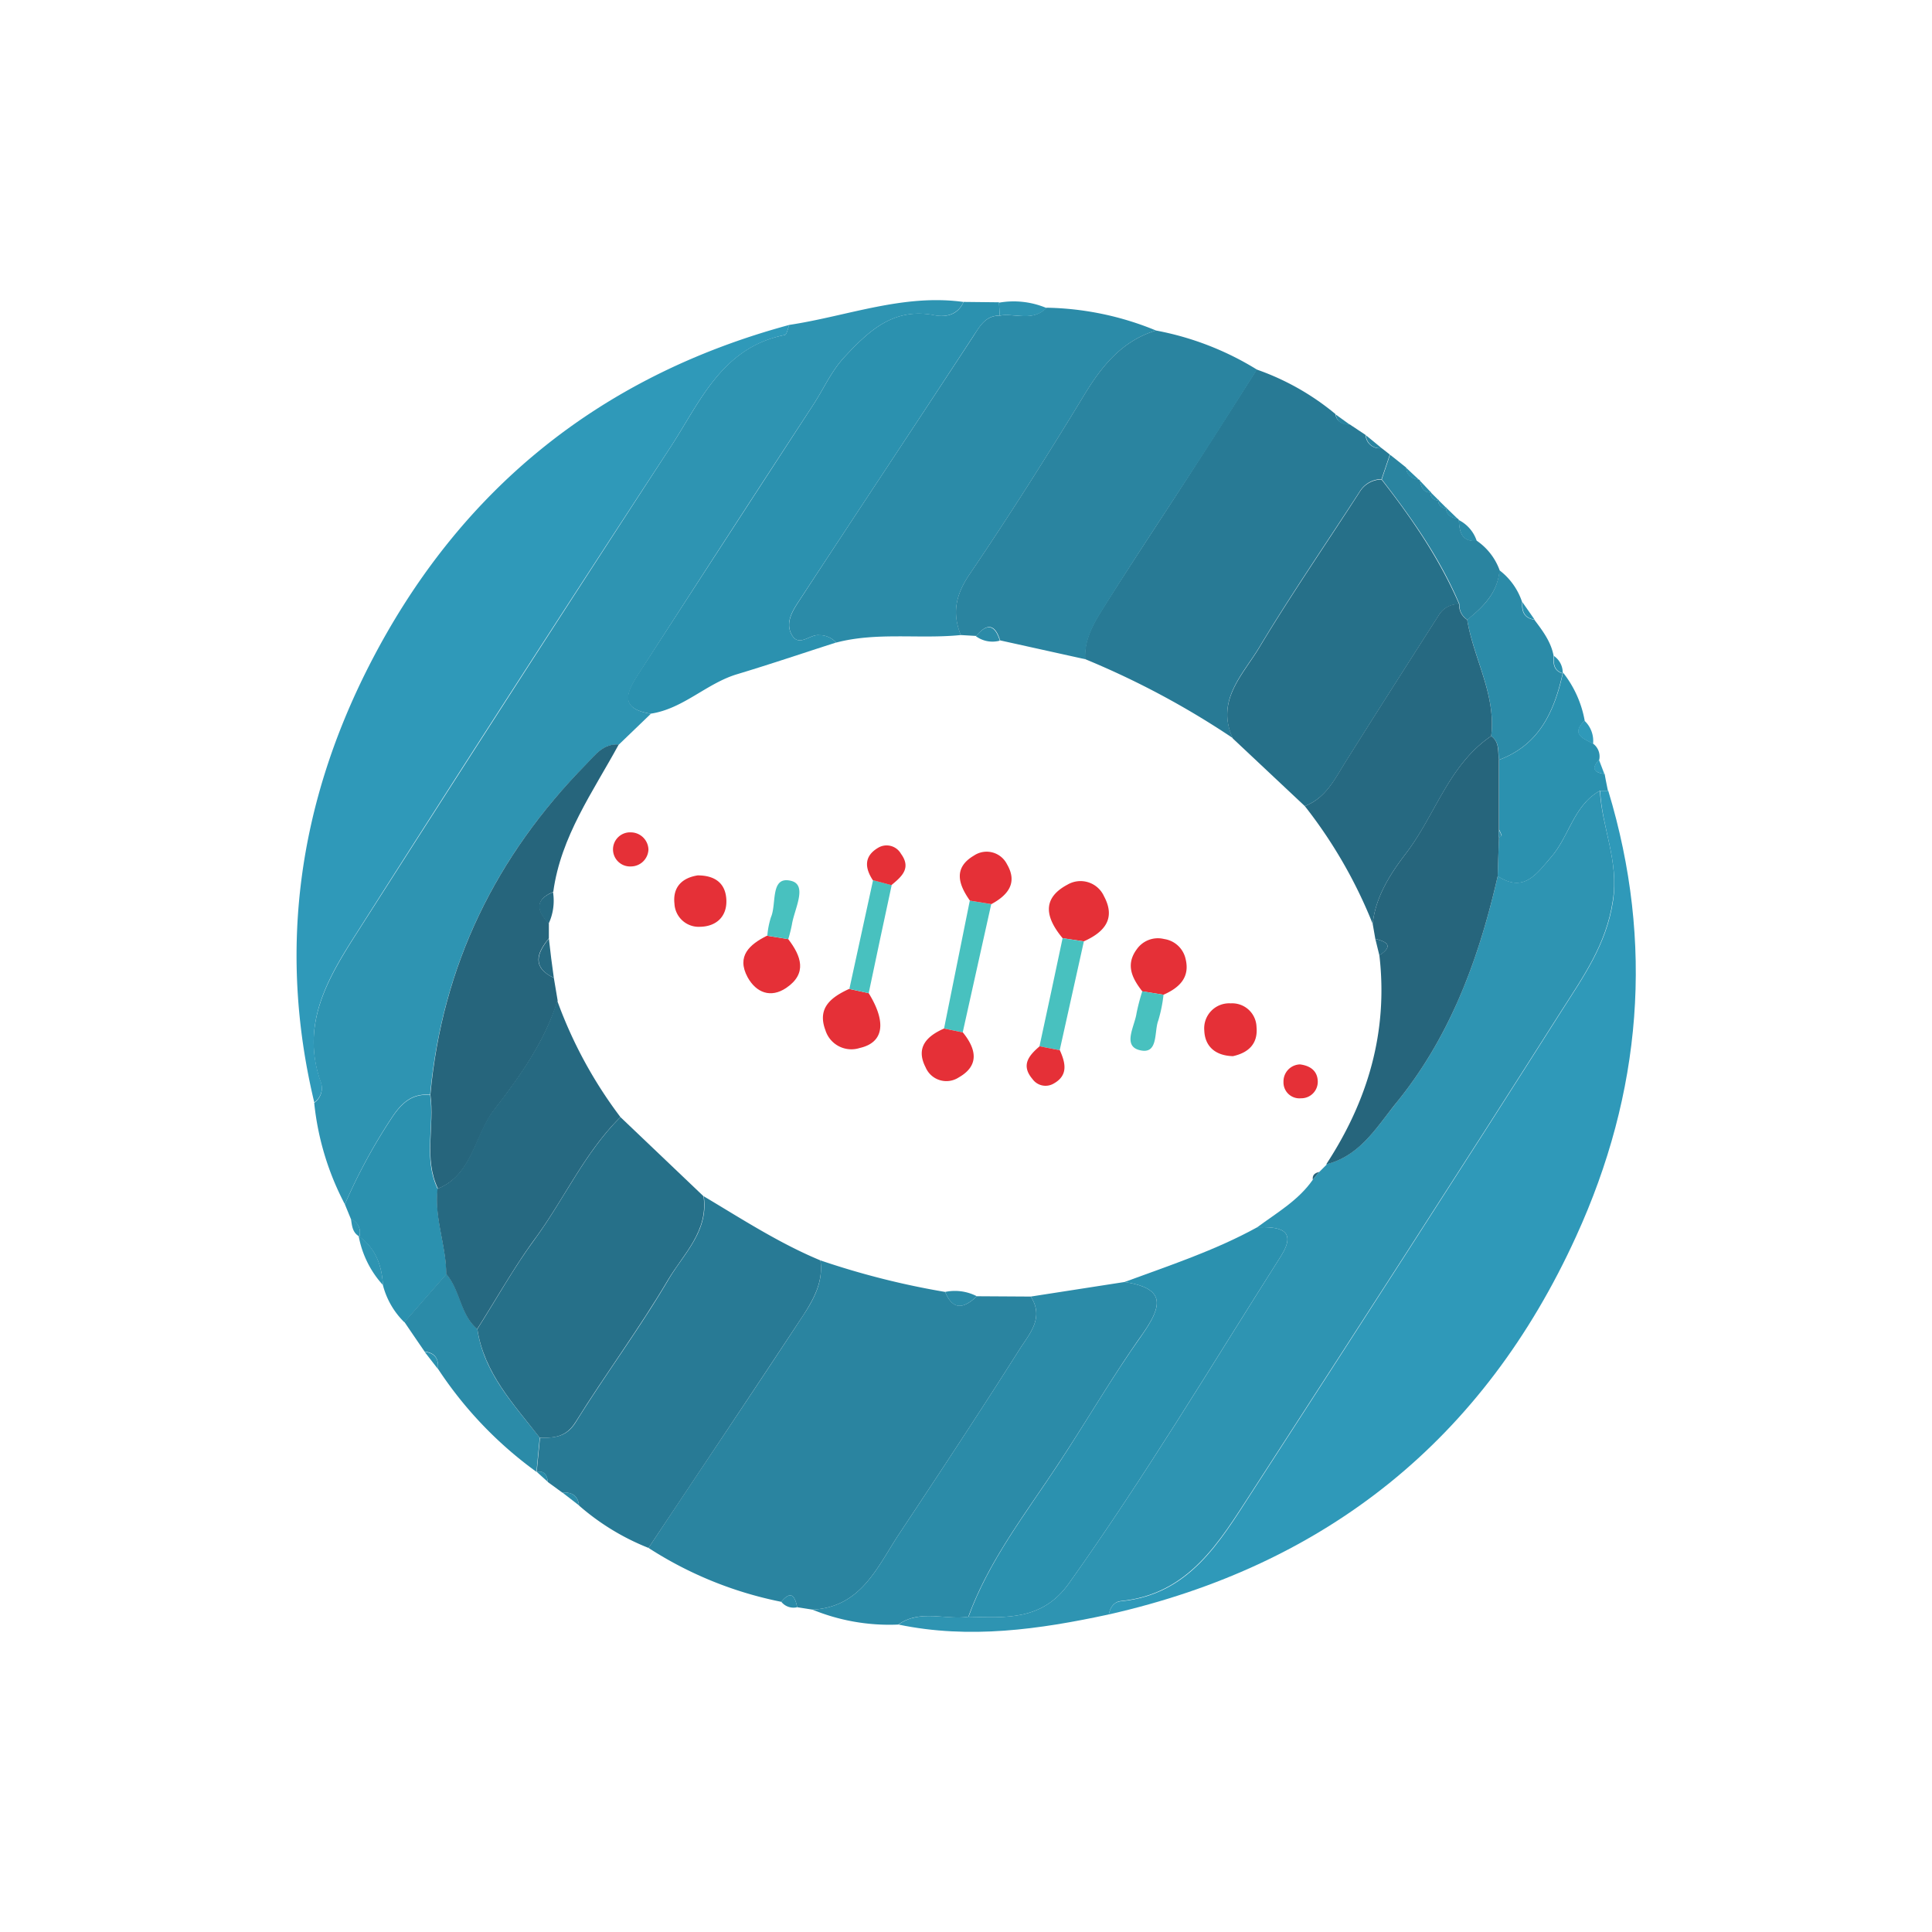 <svg id="Layer_1" data-name="Layer 1" xmlns="http://www.w3.org/2000/svg" viewBox="0 0 300 300"><defs><style>.cls-1{fill:#2e94b2;}.cls-2{fill:#2f99b9;}.cls-3{fill:#2a84a0;}.cls-4{fill:#287a95;}.cls-5{fill:#2b8ba8;}.cls-6{fill:#2b91af;}.cls-7{fill:#26657c;}.cls-8{fill:#267089;}.cls-9{fill:#266981;}.cls-10{fill:#48c1bf;}.cls-11{fill:#e53037;}</style></defs><path class="cls-1" d="M53.55,187a43.16,43.16,0,0,1-4.76-15.75,2.75,2.75,0,0,0,1-3.25c-3.13-8.85,1.07-16,5.5-22.93Q79.48,107.21,104,69.61c4.62-7,8-15.66,17.85-17.59.33-.07.47-1,.71-1.57,9-1.36,17.72-4.86,27.06-3.56-.9,2-2.75,2.41-4.54,2.06-6.25-1.22-10.05,2.31-13.87,6.4-2.13,2.26-3.29,5-4.92,7.49q-13.59,20.76-27,41.62c-1.79,2.78-3.42,5.54,1.78,6.37l-5,4.81c-2.36-.2-3.58,1.55-5,3C77,132.91,68.66,149.91,66.79,170c-2.78-.27-4.42,1.26-5.87,3.42A87.39,87.39,0,0,0,53.55,187Z"/><path class="cls-1" d="M172.17,250.69c-10.8,2.33-21.64,3.87-32.66,1.57,3.4-2.41,7.27-.67,10.88-1.21,5.81.15,11.47.6,15.58-5.17,11.73-16.46,22.11-33.77,32.92-50.81,2.71-4.28-.47-4.59-3.67-4.5,3.05-2.26,6.4-4.17,8.63-7.38l1-1.21-.1.11,1.31-1.31-.12,0c5.31-1.31,7.87-5.84,10.95-9.63,8.35-10.27,12.78-22.36,15.68-35.11,4.11,2.67,6.05-.39,8.33-3,2.79-3.23,3.47-8,7.53-10.26.29,5.71,3,10.92,2,17.09-1,6.76-4.63,11.84-8,17.12-15.89,25-32,49.88-48.11,74.75-5,7.7-9.73,15.82-20.3,16.87C172.91,248.76,172.39,249.62,172.17,250.69Z"/><path class="cls-2" d="M172.17,250.69c.22-1.07.74-1.93,1.89-2.05,10.57-1,15.31-9.17,20.3-16.87C210.47,206.9,226.58,182,242.47,157c3.36-5.28,7-10.36,8-17.12.94-6.17-1.75-11.38-2-17.09l1.26,0c7.18,23.7,5.19,46.94-5,69.21C230.39,223.46,206,243.05,172.17,250.69Z"/><path class="cls-2" d="M122.57,50.45c-.24.54-.38,1.5-.71,1.57C112,54,108.63,62.57,104,69.61Q79.39,107.14,55.3,145c-4.43,6.92-8.63,14.08-5.5,22.93a2.75,2.75,0,0,1-1,3.25c-5.68-23.67-2.43-46.35,8.5-67.79C71.15,76.23,93,58.45,122.57,50.45Z"/><path class="cls-3" d="M126.15,249.94l-2.36-.37c-.35-1.67-.91-2.73-2.47-.84a59.32,59.32,0,0,1-20.62-8.37c8-12.07,16.15-24.11,24.11-36.25,1.62-2.47,3.06-5.19,2.58-8.4a124,124,0,0,0,19.37,4.9c1.25,3,3,2.51,4.92.67l8.37.05c2.16,3.3-.24,5.83-1.74,8.2-6.09,9.63-12.37,19.13-18.67,28.62C136.23,243.28,133.76,249.57,126.15,249.94Z"/><path class="cls-4" d="M214.53,69.58l1.28,1-1.29,3.82a4,4,0,0,0-3.43,2c-5.19,8-10.63,15.92-15.56,24.12-2.53,4.22-6.8,8.23-4.1,14.09a130.15,130.15,0,0,0-22.93-12.26c-.2-3.22,1.47-5.83,3.05-8.34,4.59-7.27,9.38-14.41,14-21.63,3.24-5,6.4-10,9.59-15a39.47,39.47,0,0,1,12.21,6.9c.22,1.29,1.16,1.6,2.28,1.65l2.42,1.61A2.13,2.13,0,0,0,214.53,69.58Z"/><path class="cls-5" d="M162.5,47.78a46.53,46.53,0,0,1,17,3.54c-5.26,1.62-8.37,5.46-11.13,10-5.72,9.41-11.61,18.72-17.79,27.83-2.16,3.17-2.77,6-1.38,9.46-6.44.65-13-.5-19.36,1.17a3.47,3.47,0,0,0-2.64-1.15c-1.47-.19-3.18,2-4.31-.16-.93-1.79.16-3.59,1.15-5.09,9-13.77,18.14-27.49,27.16-41.26,1-1.58,1.89-3.12,4.05-3.11C157.66,48.61,160.38,50,162.5,47.78Z"/><path class="cls-3" d="M149.19,98.61c-1.39-3.43-.78-6.29,1.38-9.46,6.18-9.11,12.07-18.42,17.79-27.83,2.76-4.54,5.87-8.38,11.13-10a45.82,45.82,0,0,1,15.7,6.08c-3.19,5-6.35,10.05-9.59,15-4.67,7.22-9.46,14.36-14,21.63-1.58,2.51-3.25,5.12-3.05,8.34l-13.25-2.93c-.8-2.59-2.06-2.68-3.71-.69Z"/><path class="cls-6" d="M155.24,49c-2.16,0-3,1.53-4.05,3.11-9,13.77-18.13,27.49-27.16,41.26-1,1.5-2.08,3.3-1.15,5.09,1.13,2.17,2.84,0,4.31.16a3.47,3.47,0,0,1,2.64,1.15c-5.12,1.64-10.22,3.37-15.37,4.92-4.77,1.43-8.37,5.38-13.43,6.13-5.2-.83-3.57-3.59-1.78-6.37q13.5-20.82,27.05-41.62c1.63-2.49,2.79-5.23,4.92-7.49,3.82-4.09,7.62-7.62,13.87-6.4,1.79.35,3.64,0,4.54-2.06l5.49.06Z"/><path class="cls-4" d="M127.39,195.71c.48,3.21-1,5.93-2.58,8.4-8,12.14-16.06,24.18-24.11,36.25a37.23,37.23,0,0,1-10.79-6.58c-.16-1.57-1.13-2.11-2.58-2l-2.25-1.64c-.14-1-.47-1.82-1.74-1.58h0l.51-5.3c2.23,0,4.09-.06,5.57-2.45,4.64-7.46,9.91-14.53,14.37-22.1,2.35-4,6.28-7.54,5.49-12.95C115.18,189.27,121,193.06,127.39,195.71Z"/><path class="cls-5" d="M126.15,249.94c7.61-.37,10.08-6.66,13.49-11.79,6.3-9.49,12.58-19,18.67-28.62,1.5-2.37,3.9-4.9,1.74-8.2l14.56-2.26c6.53,1,5.87,3.73,2.63,8.31-4.59,6.49-8.58,13.41-13,20.06-5,7.6-10.71,14.89-13.88,23.61-3.61.54-7.48-1.2-10.88,1.21A31.49,31.49,0,0,1,126.15,249.94Z"/><path class="cls-6" d="M53.55,187a87.39,87.39,0,0,1,7.37-13.54c1.45-2.16,3.09-3.69,5.87-3.42.68,4.84-1.08,9.88,1.18,14.6-.55,4.52,1.33,8.78,1.34,13.24l-6.51,7.45a12.42,12.42,0,0,1-3.33-5.73c-.18-3.09-1.14-5.78-3.78-7.65l.1.11a2.22,2.22,0,0,0-1.29-2.74Z"/><path class="cls-6" d="M249.68,122.79l-1.26,0c-4.06,2.28-4.74,7-7.53,10.26-2.28,2.62-4.22,5.68-8.33,3,.06-2,.13-4,.2-6,.15-.11.43-.25.42-.32a6,6,0,0,0-.38-.87c0-3.63,0-7.26,0-10.88,6.27-2.34,8.59-7.57,9.91-13.54a16.81,16.81,0,0,1,3.36,7.46c-2.22,2.19-.11,2.77,1.34,3.6a2.49,2.49,0,0,1,.92,2.48c-1.3,1.34-.75,2,.84,2.2C249.32,121.06,249.5,121.92,249.68,122.79Z"/><path class="cls-5" d="M242.67,104.45c-1.32,6-3.64,11.2-9.91,13.54-.16-1.31.11-2.76-1.21-3.69.79-6.44-2.7-12-3.73-18.07,2.52-2,4.75-4.21,5-7.69a10.22,10.22,0,0,1,3.55,5c-.12,1.42.3,2.46,1.88,2.69,1.29,1.72,2.61,3.44,3,5.65-.1,1.18,0,2.26,1.36,2.69Z"/><path class="cls-5" d="M62.8,205.28l6.51-7.45c2.21,2.51,2.15,6.29,4.81,8.54,1,6.88,5.68,11.71,9.69,16.88l-.51,5.3a61.25,61.25,0,0,1-15.29-16c.12-1.51-.42-2.52-2.07-2.67C64.9,208.37,63.85,206.83,62.8,205.28Z"/><path class="cls-3" d="M232.86,88.54c-.29,3.48-2.52,5.67-5,7.69a2.65,2.65,0,0,1-1.24-2.43c-3-7.09-7.38-13.33-12.06-19.37l1.29-3.82,2.51,2c.08,1.27.94,1.7,2,1.87l.14.13c.17,1,.48,1.89,1.76,1.87l-.13-.1a1.16,1.16,0,0,0,1.31,1.3l-.1-.09a1.16,1.16,0,0,0,1.31,1.3l-.1-.11c0,1.26.82,1.58,1.82,1.76l.16.18c.09,1.8.38,3.43,2.79,3.25A9.48,9.48,0,0,1,232.86,88.54Z"/><path class="cls-1" d="M155.24,49,155.12,47a13.13,13.13,0,0,1,7.38.83C160.38,50,157.66,48.61,155.24,49Z"/><path class="cls-1" d="M55.69,191.9c2.64,1.87,3.6,4.56,3.78,7.65A15.42,15.42,0,0,1,55.69,191.9Z"/><path class="cls-2" d="M247.37,115.51c-1.45-.83-3.56-1.41-1.34-3.6A4.29,4.29,0,0,1,247.37,115.51Z"/><path class="cls-5" d="M229.31,84c-2.41.18-2.7-1.45-2.79-3.25A5.6,5.6,0,0,1,229.31,84Z"/><path class="cls-5" d="M121.32,248.73c1.56-1.89,2.12-.83,2.47.84A2.44,2.44,0,0,1,121.32,248.73Z"/><path class="cls-3" d="M214.53,69.58a2.13,2.13,0,0,1-2.43-2Z"/><path class="cls-6" d="M65.94,209.92c1.65.15,2.19,1.16,2.07,2.67Z"/><path class="cls-5" d="M87.33,231.76c1.45-.09,2.42.45,2.58,2Z"/><path class="cls-6" d="M238.29,96.21c-1.58-.23-2-1.27-1.88-2.69Z"/><path class="cls-3" d="M209.68,66c-1.12,0-2.06-.36-2.28-1.65Z"/><path class="cls-5" d="M220.35,74.51c-1.09-.17-1.95-.6-2-1.87Z"/><path class="cls-5" d="M222.25,76.51c-1.28,0-1.59-.86-1.76-1.87Z"/><path class="cls-5" d="M226.36,80.57c-1-.18-1.86-.5-1.82-1.76Z"/><path class="cls-6" d="M242.66,104.55c-1.37-.43-1.46-1.51-1.36-2.69A3.16,3.16,0,0,1,242.66,104.55Z"/><path class="cls-2" d="M249.13,120.19c-1.59-.23-2.14-.86-.84-2.2Z"/><path class="cls-5" d="M83.34,228.54c1.27-.24,1.6.56,1.74,1.58Z"/><path class="cls-1" d="M54.5,189.27A2.22,2.22,0,0,1,55.79,192C54.72,191.4,54.65,190.31,54.5,189.27Z"/><path class="cls-5" d="M224.64,78.92a1.16,1.16,0,0,1-1.31-1.3Z"/><path class="cls-5" d="M223.43,77.71a1.16,1.16,0,0,1-1.31-1.3Z"/><path class="cls-7" d="M86,151.85c.2,1.17.39,2.34.59,3.51-2,6.43-5.92,11.89-9.86,17-3.07,4-3.31,10-8.72,12.22-2.26-4.72-.5-9.76-1.18-14.6C68.66,149.91,77,132.91,91.08,118.6c1.38-1.41,2.6-3.16,5-3-4,7.36-9,14.28-10.17,22.89-3,1.25-2.47,3-.68,4.9v2.31C83.32,148,82.56,150.21,86,151.85Z"/><path class="cls-6" d="M174.61,199.07c7-2.58,14.06-4.89,20.61-8.5,3.2-.09,6.38.22,3.67,4.5-10.81,17-21.19,34.35-32.92,50.81-4.11,5.77-9.77,5.32-15.58,5.17,3.17-8.72,8.87-16,13.88-23.61,4.39-6.65,8.38-13.57,13-20.06C180.48,202.8,181.14,200.07,174.61,199.07Z"/><path class="cls-7" d="M213.56,145.79l-.41-2.34c.45-4.25,2.78-7.81,5.18-10.95,4.57-6,6.63-13.74,13.22-18.2,1.32.93,1,2.38,1.21,3.69,0,3.62,0,7.25,0,10.88a3.66,3.66,0,0,0,0,1.19c-.07,2-.14,4-.2,6-2.9,12.75-7.33,24.84-15.68,35.11-3.08,3.79-5.64,8.32-10.95,9.63,6.47-9.87,9.64-20.59,8.26-32.46C216.37,146.92,215.46,146.24,213.56,145.79Z"/><path class="cls-7" d="M204.74,182.09l1.31-1.31Z"/><path class="cls-7" d="M203.85,183.19c-.1-.76.34-1.06,1-1.21Z"/><path class="cls-5" d="M146.76,200.61a7.42,7.42,0,0,1,4.92.67C149.75,203.12,148,203.64,146.76,200.61Z"/><path class="cls-8" d="M202.61,125.17l-11.18-10.5c-2.7-5.86,1.57-9.87,4.1-14.09,4.93-8.2,10.37-16.08,15.56-24.12a4,4,0,0,1,3.43-2c4.68,6,9,12.28,12.06,19.37a3.53,3.53,0,0,0-3.08,1.58c-4.86,7.61-9.73,15.21-14.53,22.86C207.26,121,205.88,123.92,202.61,125.17Z"/><path class="cls-5" d="M155.25,99.48a4.34,4.34,0,0,1-3.71-.69C153.19,96.8,154.45,96.89,155.25,99.48Z"/><path class="cls-8" d="M96.34,173.46l12.9,12.29c.79,5.41-3.14,9-5.49,12.95-4.46,7.57-9.73,14.64-14.37,22.1-1.48,2.39-3.34,2.49-5.57,2.45-4-5.17-8.64-10-9.69-16.88,3-4.7,5.69-9.58,9-14.05C87.64,186.12,90.79,179,96.34,173.46Z"/><path class="cls-9" d="M96.34,173.46c-5.55,5.49-8.7,12.66-13.25,18.86-3.28,4.47-6,9.35-9,14.05-2.66-2.25-2.6-6-4.81-8.54,0-4.46-1.89-8.72-1.34-13.24,5.41-2.2,5.65-8.24,8.72-12.22,3.94-5.12,7.91-10.58,9.86-17A68.67,68.67,0,0,0,96.34,173.46Z"/><path class="cls-5" d="M232.76,130.06a3.66,3.66,0,0,1,0-1.19,6,6,0,0,1,.38.87C233.19,129.81,232.91,130,232.76,130.06Z"/><path class="cls-9" d="M202.61,125.17c3.27-1.25,4.65-4.21,6.36-6.93,4.8-7.65,9.67-15.25,14.53-22.86a3.53,3.53,0,0,1,3.08-1.58,2.65,2.65,0,0,0,1.24,2.43c1,6.07,4.52,11.63,3.73,18.07-6.59,4.46-8.65,12.25-13.22,18.2-2.4,3.14-4.73,6.7-5.18,10.95A73.83,73.83,0,0,0,202.61,125.17Z"/><path class="cls-10" d="M146.59,159.71l4-19.86,3.33.54q-2.22,10-4.43,19.92Z"/><path class="cls-11" d="M165,145.68c-2.49-3-3.44-6.09.77-8.32a4,4,0,0,1,5.66,1.81c1.89,3.53,0,5.6-3.13,7Z"/><path class="cls-11" d="M134.89,154.22c2.81,4.55,2.33,7.67-1.39,8.51a4.22,4.22,0,0,1-5.33-2.76c-1.32-3.5.93-5.14,3.68-6.41Z"/><path class="cls-10" d="M134.89,154.22l-3-.66q1.85-8.44,3.68-16.89l2.89.77Q136.65,145.82,134.89,154.22Z"/><path class="cls-10" d="M165,145.68l3.3.51-3.75,16.89-3.14-.61Q163.23,154.08,165,145.68Z"/><path class="cls-11" d="M122.4,145.83c2,2.62,3,5.32-.31,7.57-2.41,1.63-4.67.75-6-1.65-1.78-3.3.32-5.1,3-6.45Z"/><path class="cls-11" d="M177.37,153.93c-1.56-2-2.64-4.1-.86-6.52a4,4,0,0,1,4.25-1.6,4,4,0,0,1,3.34,3.1c.71,2.89-1,4.48-3.43,5.55Z"/><path class="cls-11" d="M191.45,164c-2.69-.07-4.36-1.48-4.45-4a3.88,3.88,0,0,1,4.11-4.2,3.78,3.78,0,0,1,4,3.64C195.37,162.11,193.82,163.48,191.45,164Z"/><path class="cls-11" d="M108.34,135.93c2.68,0,4.35,1.22,4.45,3.83s-1.61,4.1-4.06,4.15a3.77,3.77,0,0,1-4-3.58C104.44,137.74,105.92,136.31,108.34,135.93Z"/><path class="cls-11" d="M146.59,159.71l2.92.6c2.07,2.55,2.64,5.14-.65,7a3.5,3.5,0,0,1-5.13-1.57C142.15,162.67,143.88,160.9,146.59,159.71Z"/><path class="cls-11" d="M153.94,140.39l-3.33-.54c-1.79-2.53-2.61-5.1.63-7a3.53,3.53,0,0,1,5.13,1.36C158.05,137.09,156.52,139,153.94,140.39Z"/><path class="cls-10" d="M177.37,153.93l3.3.53a22.31,22.31,0,0,1-.81,4c-.69,1.76.08,5.44-3,4.58-2.55-.72-.66-3.72-.38-5.7A32.51,32.51,0,0,1,177.37,153.93Z"/><path class="cls-11" d="M161.43,162.47l3.14.61c.9,2,1.33,3.93-1,5.2a2.49,2.49,0,0,1-3.25-.73C158.48,165.39,159.78,163.88,161.43,162.47Z"/><path class="cls-10" d="M122.4,145.83l-3.25-.53a12.8,12.8,0,0,1,.56-2.87c.92-2.07-.16-6.48,3.14-5.65,2.6.65.49,4.4.12,6.77A23,23,0,0,1,122.4,145.83Z"/><path class="cls-11" d="M138.42,137.44l-2.89-.77c-1.25-1.9-1.38-3.7.78-5a2.56,2.56,0,0,1,3.59.9C141.55,134.82,140,136.13,138.42,137.44Z"/><path class="cls-11" d="M100.69,131.91A2.73,2.73,0,0,1,98,134.54a2.65,2.65,0,1,1,0-5.29A2.75,2.75,0,0,1,100.69,131.91Z"/><path class="cls-11" d="M201.86,165.28c1.59.2,2.7,1,2.76,2.59a2.56,2.56,0,0,1-2.62,2.67,2.47,2.47,0,0,1-2.7-2.55A2.64,2.64,0,0,1,201.86,165.28Z"/><path class="cls-9" d="M86,151.85c-3.4-1.64-2.64-3.81-.77-6.11C85.45,147.78,85.71,149.81,86,151.85Z"/><path class="cls-9" d="M85.19,143.43c-1.79-1.91-2.32-3.65.68-4.9A8.41,8.41,0,0,1,85.19,143.43Z"/><path class="cls-9" d="M213.56,145.79c1.9.45,2.81,1.13.63,2.57Z"/></svg>